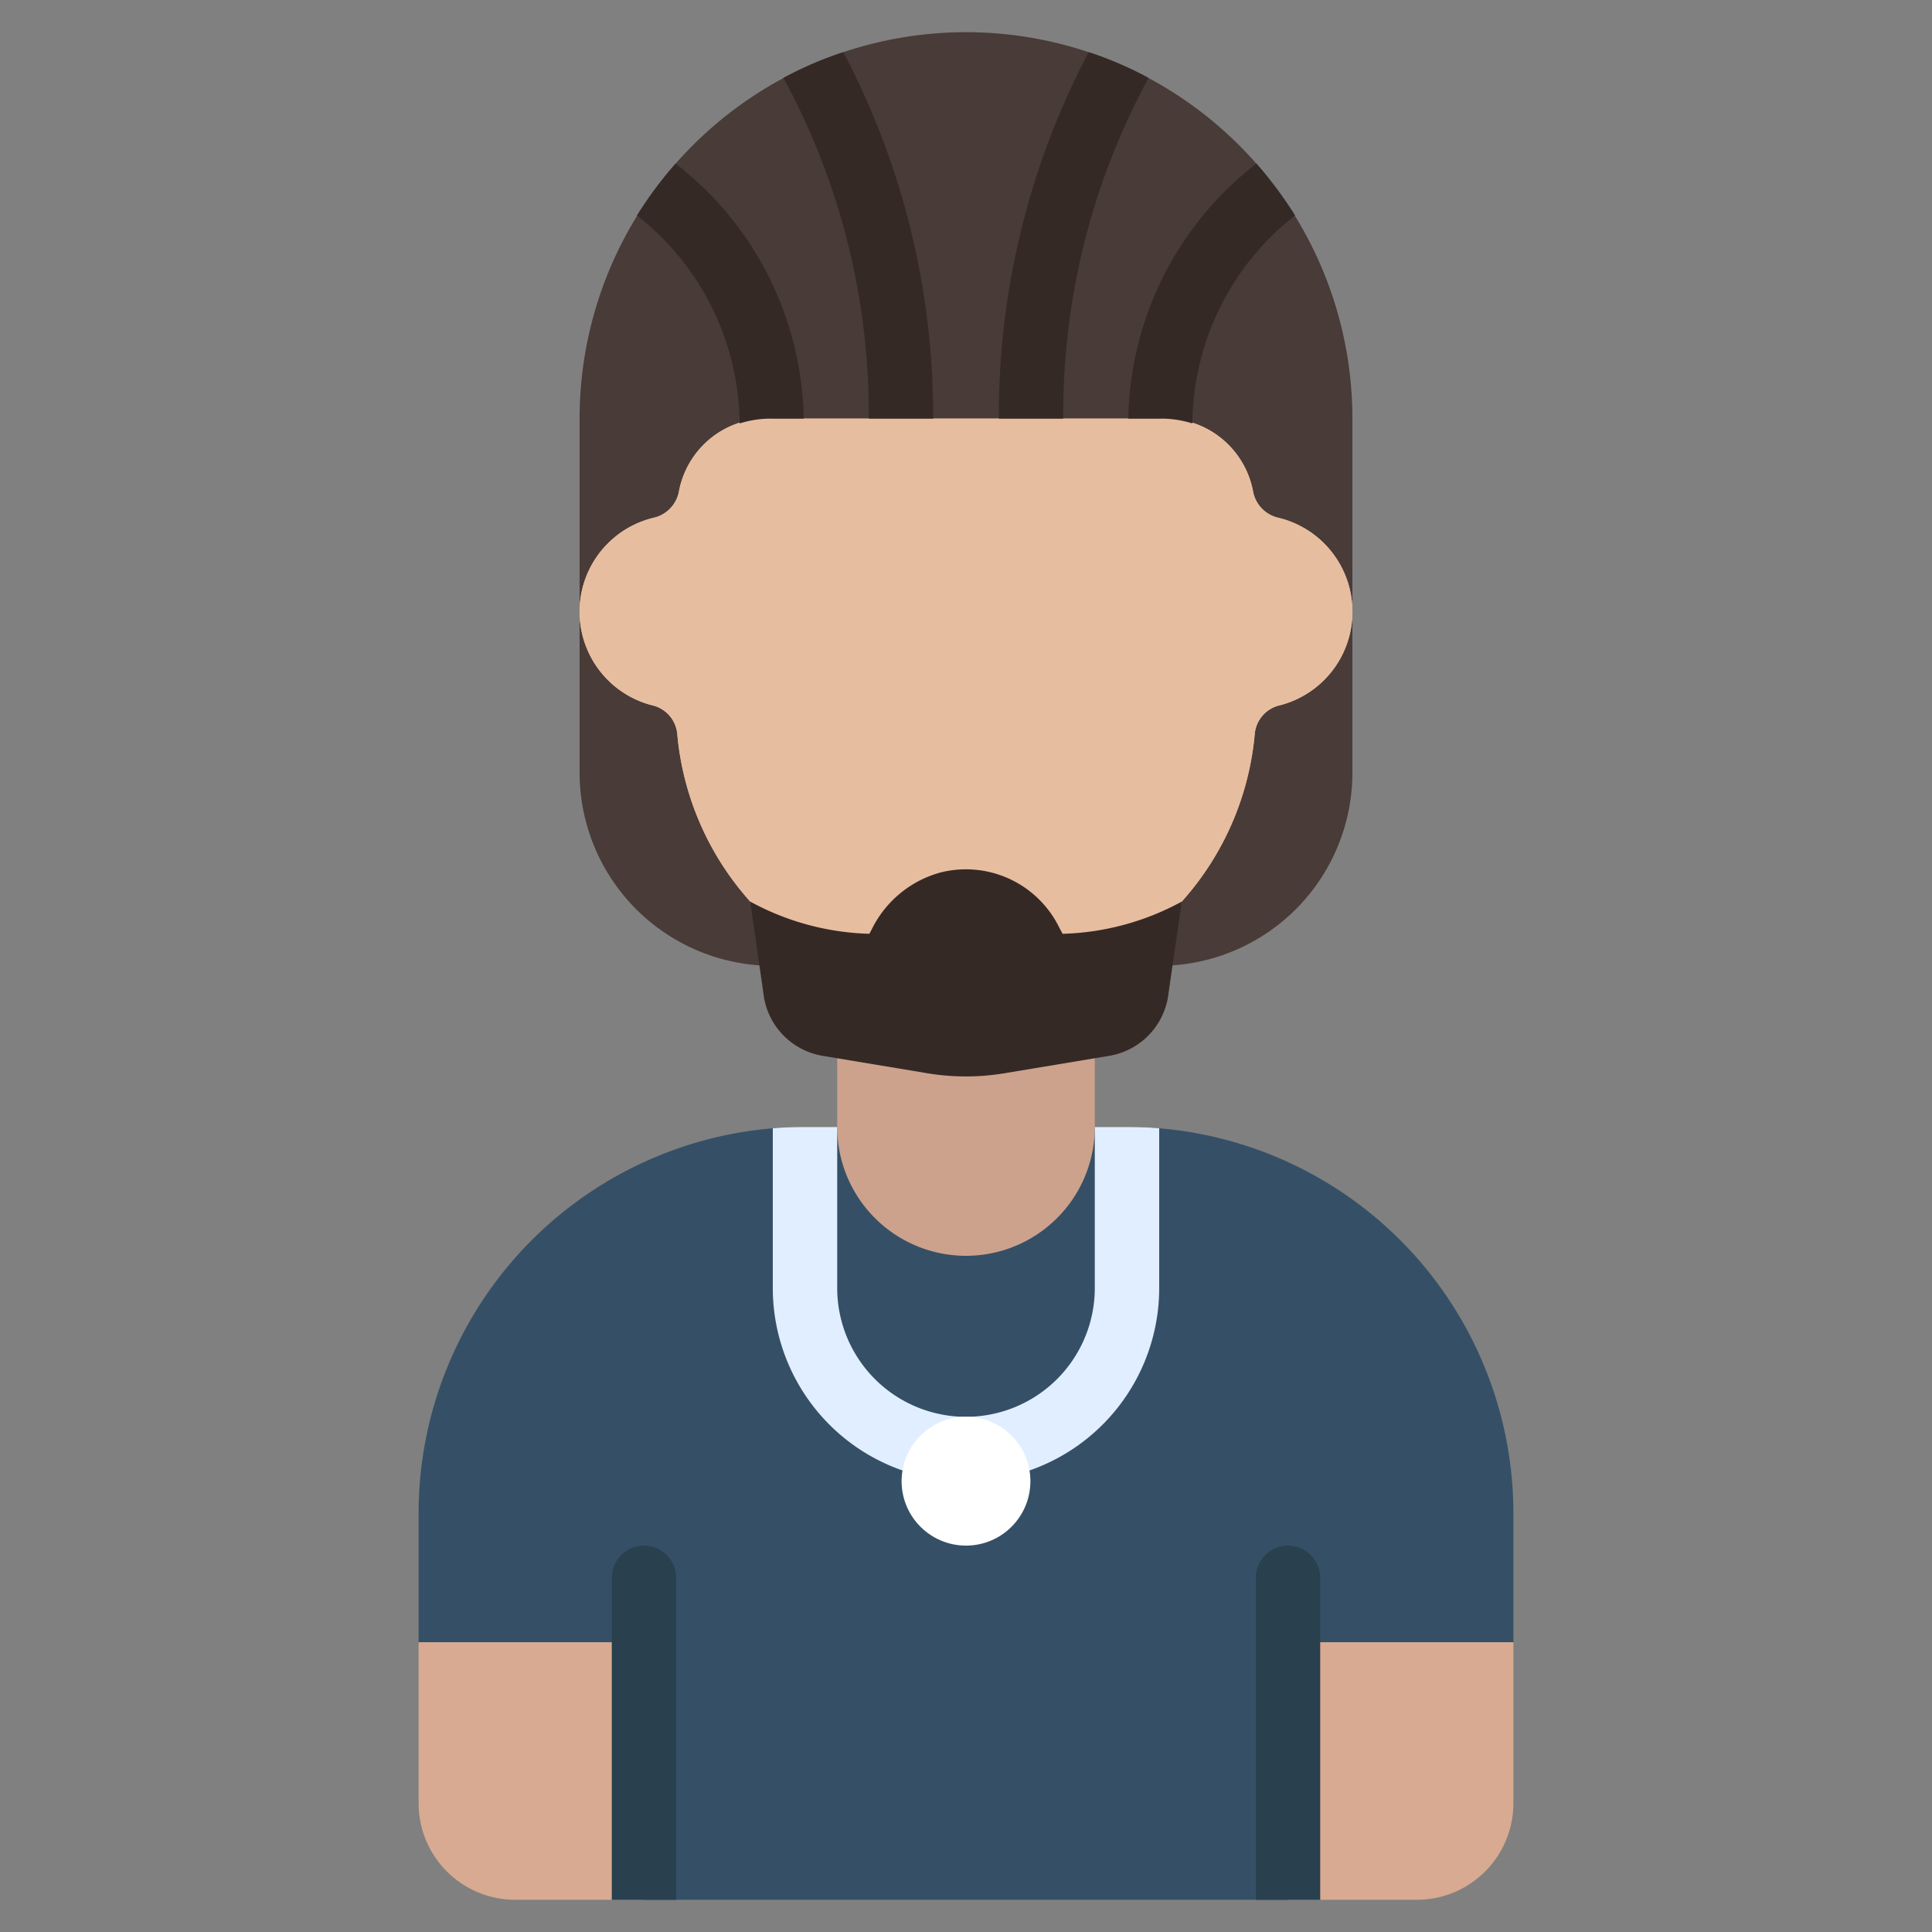 <svg id="Icons" height="512" viewBox="0 0 60 60" width="512" xmlns="http://www.w3.org/2000/svg"><rect x="0" y="0" width="60" height="60" fill="#808080" stroke="none"/><path d="m36.41 29.98a6 6 0 0 0 5.59-5.98v-11a12 12 0 0 0 -24 0v11a6 6 0 0 0 5.59 5.98z" fill="#493b38"/><path d="m23.3 28a9 9 0 0 1 -2.27-5.24 1.009 1.009 0 0 0 -.79-.86 3 3 0 0 1 .06-5.82 1.033 1.033 0 0 0 .78-.79 2.78 2.78 0 0 1 2.92-2.29h12a2.78 2.78 0 0 1 2.92 2.29 1.033 1.033 0 0 0 .78.79 3 3 0 0 1 .06 5.82 1.009 1.009 0 0 0 -.79.86 9 9 0 0 1 -2.27 5.24l-.7 2h-12z" fill="#e7bda0"/><path d="m23.3 28a9 9 0 0 1 -2.27-5.24 1.009 1.009 0 0 0 -.79-.86 3 3 0 0 1 .06-5.82 1.033 1.033 0 0 0 .78-.79 2.78 2.78 0 0 1 2.92-2.29h12a2.78 2.78 0 0 1 2.92 2.29 1.033 1.033 0 0 0 .78.79 3 3 0 0 1 .06 5.82 1.009 1.009 0 0 0 -.79.86 9 9 0 0 1 -2.27 5.24l-.7 2h-12z" fill="#e7bda0"/><path d="m47 47v4l-6 8h-22l-6-8v-4a12 12 0 0 1 11-11.96c.33-.03.66-.04 1-.04h10c.34 0 .67.01 1 .04a12 12 0 0 1 11 11.96z" fill="#355066"/><path d="m26 30.06v4.94a4 4 0 0 0 4 4 4 4 0 0 0 4-4v-4.94z" fill="#cca28d"/><path d="m20 51v8h-4a3 3 0 0 1 -3-3v-5z" fill="#d7aa91"/><path d="m40 51v8h4a3 3 0 0 0 3-3v-5z" fill="#d7aa91"/><path d="m36.7 28-.43 2.981a2.22 2.22 0 0 1 -1.83 1.81l-3.24.539a7.3 7.3 0 0 1 -2.406 0l-3.237-.539a2.22 2.22 0 0 1 -1.83-1.81l-.427-2.981a8.174 8.174 0 0 0 3.7 1l.078-.149a3.365 3.365 0 0 1 2.136-1.757 3.227 3.227 0 0 1 3.676 1.7l.11.206a8.174 8.174 0 0 0 3.7-1z" fill="#352926"/><path d="m19 59v-10a1 1 0 0 1 2 0v10z" fill="#29404f"/><path d="m39 59v-10a1 1 0 0 1 2 0v10z" fill="#29404f"/><path d="m36 35.04v4.96a6 6 0 0 1 -12 0v-4.96c.33-.03.66-.04 1-.04h1v5a4 4 0 0 0 8 0v-5h1c.34 0 .67.01 1 .04z" fill="#e1eeff"/><g fill="#352926"><path d="m24.96 13h-.96a3.282 3.282 0 0 0 -1.03.15 8.291 8.291 0 0 0 -3.19-6.46 12.7 12.7 0 0 1 1.2-1.61 10.224 10.224 0 0 1 3.98 7.92z"/><path d="m28.98 13h-2a21.844 21.844 0 0 0 -2.65-10.58 10.977 10.977 0 0 1 1.86-.8 24.182 24.182 0 0 1 2.79 11.38z"/><path d="m40.22 6.69a8.291 8.291 0 0 0 -3.19 6.46 3.282 3.282 0 0 0 -1.03-.15h-.96a10.224 10.224 0 0 1 3.98-7.92 12.7 12.7 0 0 1 1.2 1.61z"/><path d="m35.67 2.42a21.844 21.844 0 0 0 -2.65 10.58h-2a24.182 24.182 0 0 1 2.79-11.38 10.977 10.977 0 0 1 1.86.8z"/></g><circle cx="30" cy="46" fill="#fff" r="2"/></svg>